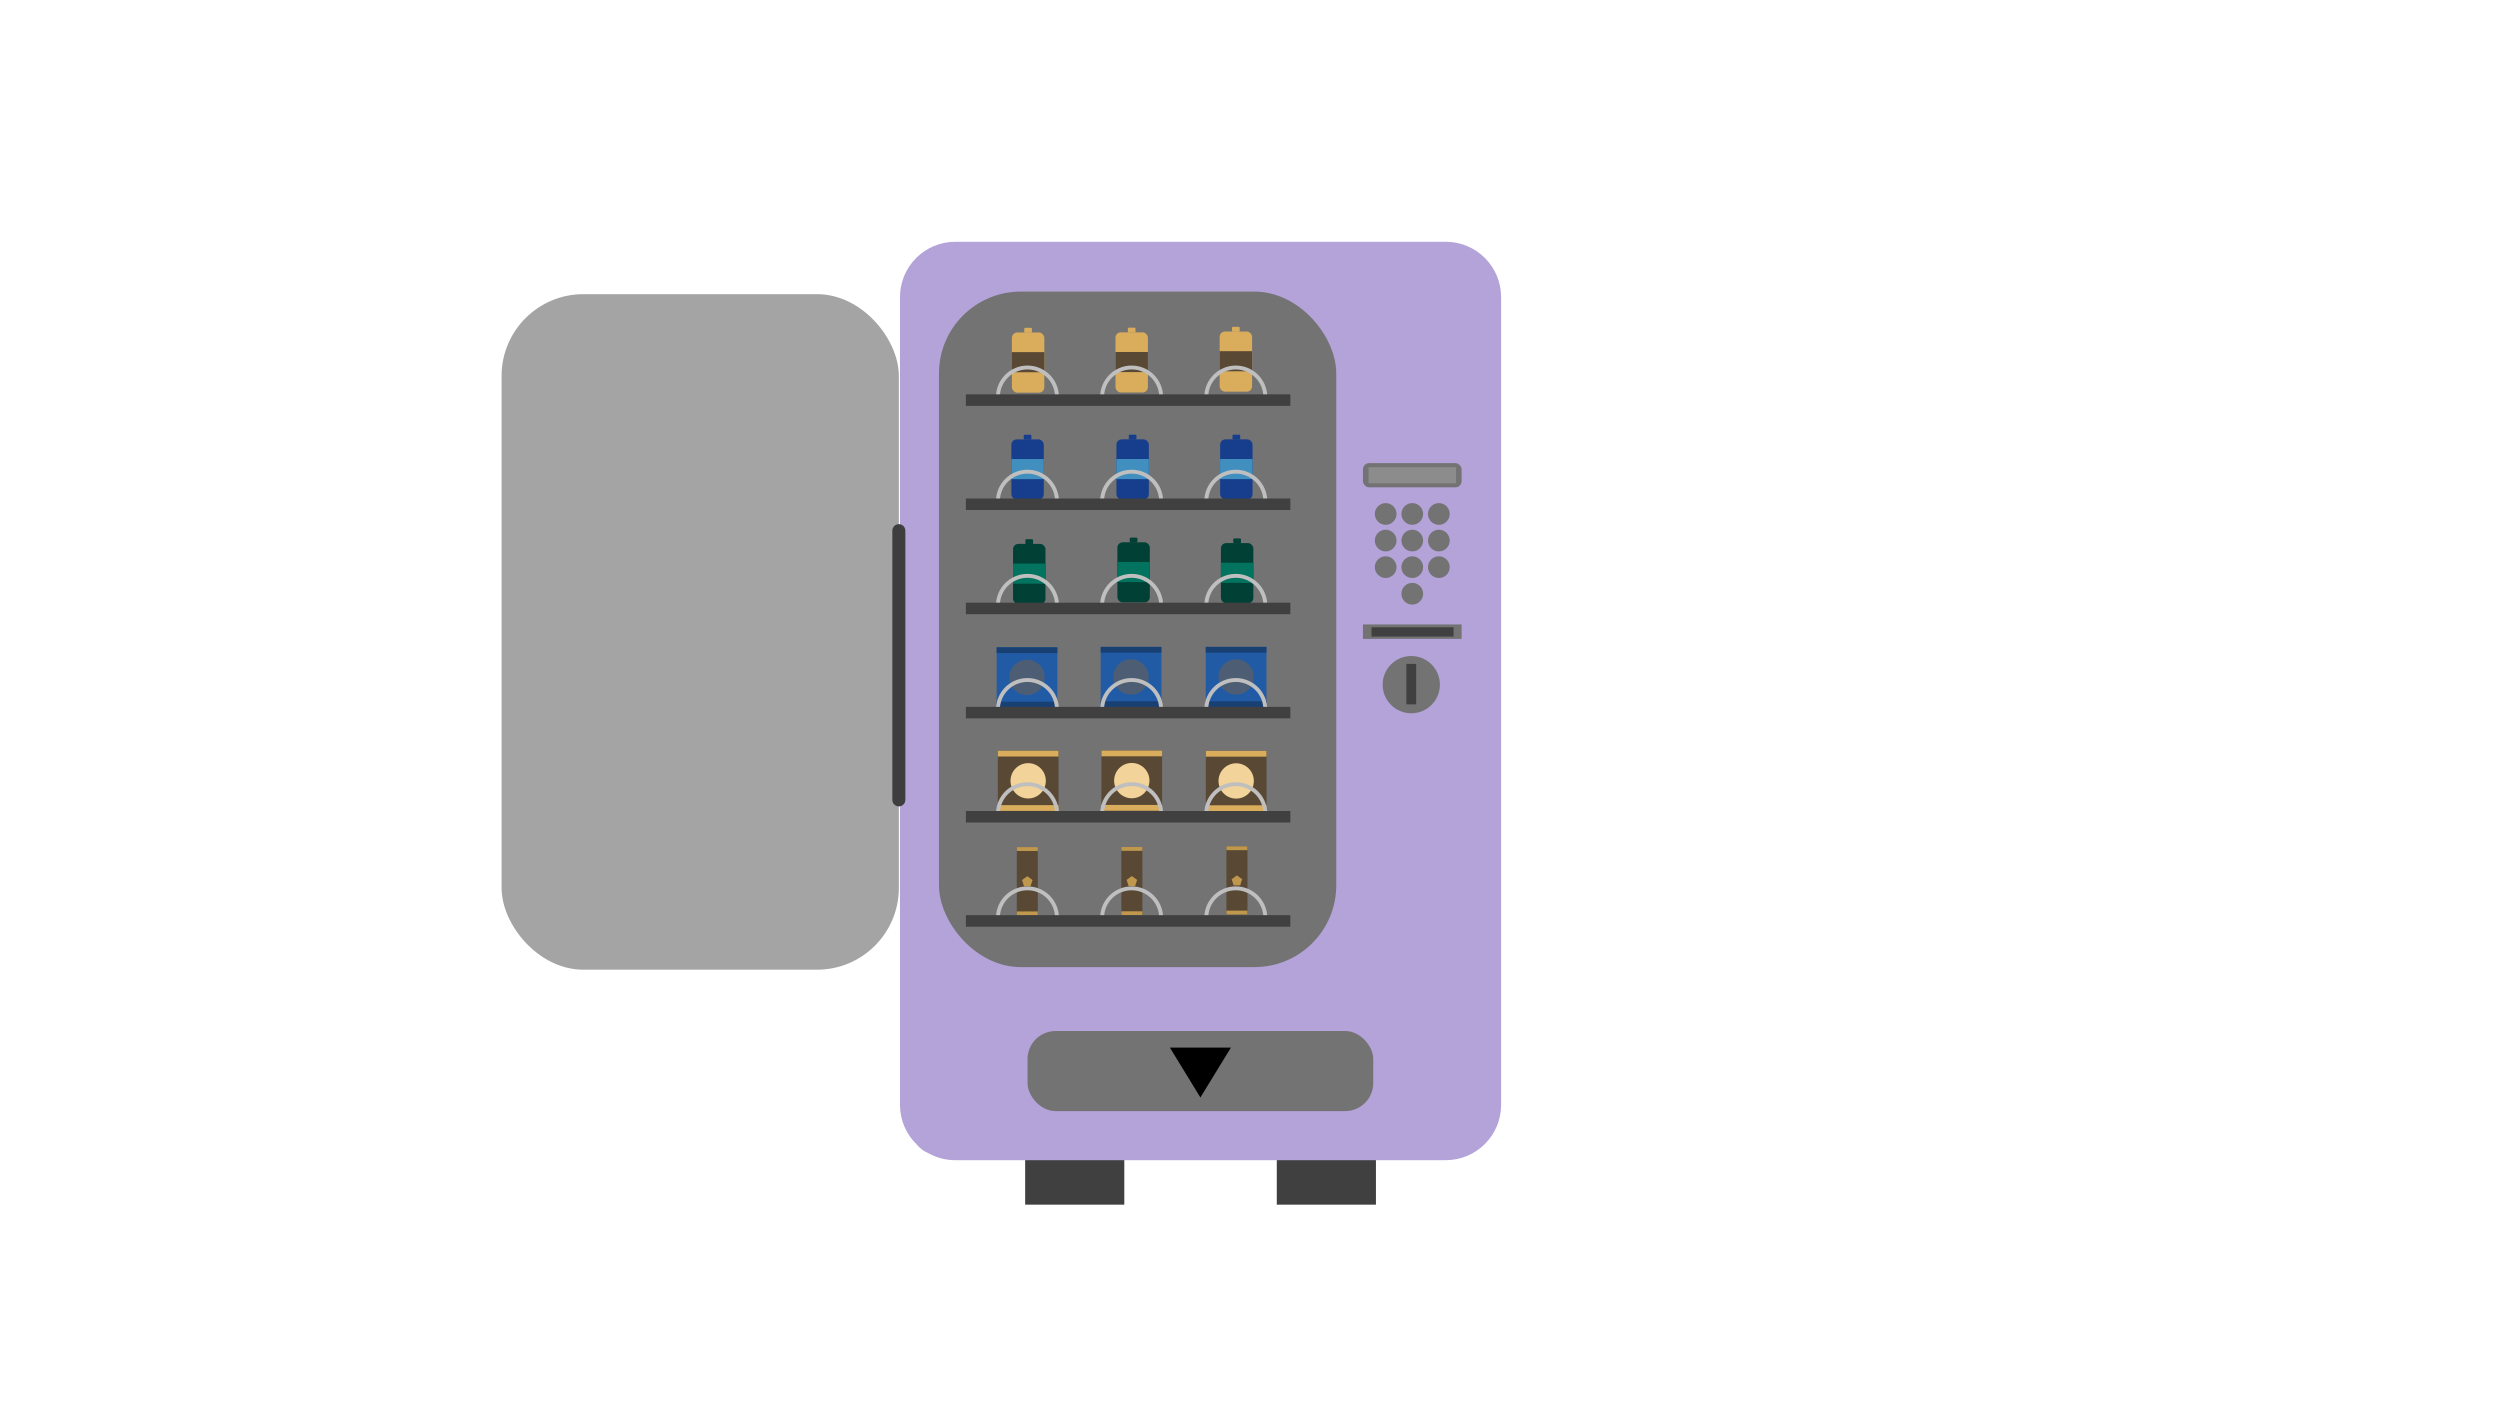 <?xml version="1.0" encoding="UTF-8"?>
<svg id="Automat-Voll-offen" xmlns="http://www.w3.org/2000/svg" viewBox="0 0 1920 1080">
  <defs>
    <style>
      .cls-1 {
        stroke: #3f3e3e;
        stroke-linecap: round;
        stroke-linejoin: bevel;
        stroke-width: 10px;
      }

      .cls-1, .cls-2 {
        fill: none;
      }

      .cls-3 {
        fill: #418fbf;
      }

      .cls-4 {
        fill: #194073;
      }

      .cls-5 {
        fill: #594834;
      }

      .cls-6 {
        fill: #014034;
      }

      .cls-7 {
        fill: #737373;
      }

      .cls-8 {
        fill: #b4a3d9;
      }

      .cls-9 {
        opacity: .65;
      }

      .cls-10 {
        fill: #4d5d73;
      }

      .cls-11 {
        fill: #404040;
      }

      .cls-12 {
        fill: #8c8c8c;
      }

      .cls-13 {
        fill: #215ba6;
      }

      .cls-14 {
        fill: #163e8c;
      }

      .cls-15 {
        fill: #bf984e;
      }

      .cls-2 {
        stroke: #bfbfbf;
        stroke-miterlimit: 10;
        stroke-width: 3px;
      }

      .cls-16 {
        fill: #02735e;
      }

      .cls-17 {
        fill: #f2d399;
      }

      .cls-18 {
        fill: #d9ad5b;
      }
    </style>
  </defs>
  <g id="Beine">
    <rect class="cls-11" x="980.57" y="889.18" width="76.15" height="36"/>
    <rect class="cls-11" x="787.32" y="889.18" width="76.15" height="36"/>
  </g>
  <path id="Körper" class="cls-8" d="M1110.35,185.68h-376.66c-23.48,0-42.51,19.03-42.51,42.51v620.34c0,11.95,4.94,22.75,12.88,30.47,2.41,2.92,5.52,5.25,9.06,6.73,6.09,3.38,13.1,5.3,20.56,5.3h376.66c23.48,0,42.51-19.03,42.51-42.51V228.19c0-23.48-19.03-42.51-42.51-42.51Z"/>
  <rect id="Klappe" class="cls-7" x="789.14" y="791.81" width="265.53" height="61.53" rx="21.61" ry="21.61"/>
  <g id="Bedienfeld">
    <circle class="cls-7" cx="1064.19" cy="394.72" r="8.34"/>
    <circle class="cls-7" cx="1084.62" cy="394.72" r="8.34"/>
    <circle class="cls-7" cx="1105.04" cy="394.72" r="8.34"/>
    <circle class="cls-7" cx="1064.19" cy="415.15" r="8.34"/>
    <circle class="cls-7" cx="1084.62" cy="415.15" r="8.34"/>
    <circle class="cls-7" cx="1105.04" cy="415.15" r="8.34"/>
    <circle class="cls-7" cx="1064.19" cy="435.57" r="8.34"/>
    <circle class="cls-7" cx="1084.62" cy="435.57" r="8.34"/>
    <circle class="cls-7" cx="1084.62" cy="455.99" r="8.34"/>
    <circle class="cls-7" cx="1105.04" cy="435.57" r="8.34"/>
  </g>
  <g id="Geldscheine">
    <rect class="cls-7" x="1046.73" y="479.57" width="75.78" height="11.09"/>
    <rect class="cls-11" x="1053.32" y="481.75" width="63" height="7.13"/>
  </g>
  <g id="Anzeige">
    <rect class="cls-7" x="1046.73" y="355.67" width="75.78" height="18.62" rx="4.79" ry="4.79"/>
    <rect class="cls-12" x="1051.04" y="358.82" width="67.16" height="12.33"/>
  </g>
  <g id="Münzen">
    <circle class="cls-7" cx="1083.86" cy="525.81" r="21.99"/>
    <rect class="cls-11" x="1080.09" y="509.85" width="7.53" height="31.1"/>
  </g>
  <polygon id="Pfeil" points="921.9 842.86 945.34 804.56 898.47 804.56 921.9 842.86"/>
  <g id="Produkthintergrund">
    <rect class="cls-7" x="721.14" y="223.94" width="305.1" height="518.8" rx="62.81" ry="62.81"/>
  </g>
  <g id="Gelb">
    <g>
      <rect class="cls-18" x="777.13" y="255.34" width="24.91" height="46.21" rx="4.11" ry="4.11"/>
      <rect class="cls-5" x="777.11" y="270.44" width="24.93" height="15.45"/>
    </g>
    <rect class="cls-18" x="786.63" y="251.75" width="5.9" height="3.82" rx=".69" ry=".69"/>
  </g>
  <g id="Gelb-2" data-name="Gelb">
    <g>
      <rect class="cls-18" x="856.69" y="255.21" width="24.91" height="46.21" rx="4.11" ry="4.11"/>
      <rect class="cls-5" x="856.67" y="270.32" width="24.93" height="15.45"/>
    </g>
    <rect class="cls-18" x="866.19" y="251.63" width="5.9" height="3.82" rx=".69" ry=".69"/>
  </g>
  <g id="Gelb-3" data-name="Gelb">
    <g>
      <rect class="cls-18" x="936.69" y="254.6" width="24.91" height="46.21" rx="4.11" ry="4.11"/>
      <rect class="cls-5" x="936.67" y="269.7" width="24.93" height="15.45"/>
    </g>
    <rect class="cls-18" x="946.19" y="251.01" width="5.9" height="3.82" rx=".69" ry=".69"/>
  </g>
  <g id="Blau">
    <g>
      <rect class="cls-14" x="776.72" y="337.45" width="24.91" height="46.21" rx="4.11" ry="4.11"/>
      <rect class="cls-3" x="776.7" y="352.55" width="24.93" height="15.45"/>
    </g>
    <rect class="cls-14" x="786.22" y="333.86" width="5.9" height="3.82" rx=".69" ry=".69"/>
  </g>
  <g id="Blau-2" data-name="Blau">
    <g>
      <rect class="cls-14" x="857.4" y="337.42" width="24.91" height="46.21" rx="4.11" ry="4.11"/>
      <rect class="cls-3" x="857.38" y="352.53" width="24.93" height="15.45"/>
    </g>
    <rect class="cls-14" x="866.9" y="333.84" width="5.9" height="3.82" rx=".69" ry=".69"/>
  </g>
  <g id="Blau-3" data-name="Blau">
    <g>
      <rect class="cls-14" x="937.06" y="337.42" width="24.91" height="46.21" rx="4.11" ry="4.11"/>
      <rect class="cls-3" x="937.04" y="352.53" width="24.93" height="15.45"/>
    </g>
    <rect class="cls-14" x="946.56" y="333.84" width="5.9" height="3.82" rx=".69" ry=".69"/>
  </g>
  <g id="Blau-4" data-name="Blau">
    <g>
      <rect class="cls-6" x="778.02" y="417.71" width="24.91" height="46.21" rx="4.11" ry="4.11"/>
      <rect class="cls-16" x="778" y="432.82" width="24.93" height="15.45"/>
    </g>
    <rect class="cls-6" x="787.51" y="414.13" width="5.9" height="3.82" rx=".69" ry=".69"/>
  </g>
  <g id="Blau-5" data-name="Blau">
    <g>
      <rect class="cls-6" x="858.15" y="416.48" width="24.91" height="46.21" rx="4.11" ry="4.11"/>
      <rect class="cls-16" x="858.13" y="431.58" width="24.93" height="15.45"/>
    </g>
    <rect class="cls-6" x="867.64" y="412.89" width="5.9" height="3.82" rx=".69" ry=".69"/>
  </g>
  <g id="Blau-6" data-name="Blau">
    <g>
      <rect class="cls-6" x="937.66" y="417.09" width="24.91" height="46.21" rx="4.11" ry="4.11"/>
      <rect class="cls-16" x="937.64" y="432.2" width="24.93" height="15.45"/>
    </g>
    <rect class="cls-6" x="947.15" y="413.51" width="5.9" height="3.82" rx=".69" ry=".69"/>
  </g>
  <g>
    <g>
      <rect class="cls-13" x="765.42" y="497.14" width="46.64" height="46.21"/>
      <rect class="cls-4" x="765.46" y="497.15" width="46.56" height="4.43"/>
      <rect class="cls-4" x="765.42" y="538.92" width="46.64" height="4.43"/>
    </g>
    <circle class="cls-10" cx="788.74" cy="520.24" r="13.57"/>
  </g>
  <g>
    <g>
      <rect class="cls-13" x="845.33" y="496.8" width="46.64" height="46.21"/>
      <rect class="cls-4" x="845.37" y="496.81" width="46.56" height="4.43"/>
      <rect class="cls-4" x="845.33" y="538.58" width="46.64" height="4.43"/>
    </g>
    <circle class="cls-10" cx="868.65" cy="519.9" r="13.57"/>
  </g>
  <g>
    <g>
      <rect class="cls-13" x="926.01" y="496.8" width="46.64" height="46.21"/>
      <rect class="cls-4" x="926.05" y="496.81" width="46.56" height="4.43"/>
      <rect class="cls-4" x="926.01" y="538.58" width="46.64" height="4.43"/>
    </g>
    <circle class="cls-10" cx="949.33" cy="519.9" r="13.57"/>
  </g>
  <g>
    <g>
      <rect class="cls-5" x="766.31" y="576.56" width="46.64" height="46.21"/>
      <rect class="cls-18" x="766.35" y="576.58" width="46.56" height="4.43"/>
      <rect class="cls-18" x="766.31" y="618.34" width="46.64" height="4.43"/>
    </g>
    <circle class="cls-17" cx="789.63" cy="599.67" r="13.57"/>
  </g>
  <g>
    <g>
      <rect class="cls-5" x="926.06" y="576.66" width="46.64" height="46.21"/>
      <rect class="cls-18" x="926.1" y="576.68" width="46.56" height="4.43"/>
      <rect class="cls-18" x="926.06" y="618.45" width="46.64" height="4.43"/>
    </g>
    <circle class="cls-17" cx="949.38" cy="599.77" r="13.57"/>
  </g>
  <g>
    <g>
      <rect class="cls-5" x="845.89" y="576.41" width="46.64" height="46.21"/>
      <rect class="cls-18" x="845.93" y="576.42" width="46.56" height="4.43"/>
      <rect class="cls-18" x="845.89" y="618.19" width="46.64" height="4.43"/>
    </g>
    <circle class="cls-17" cx="869.21" cy="599.51" r="13.57"/>
  </g>
  <g>
    <g>
      <rect class="cls-5" x="861.19" y="650.46" width="16.17" height="52.38"/>
      <rect class="cls-15" x="861.21" y="699.87" width="16.13" height="2.98"/>
      <rect class="cls-15" x="861.18" y="650.46" width="16.18" height="2.98"/>
    </g>
    <polygon class="cls-15" points="869.27 672.81 865.23 675.74 866.77 680.49 871.77 680.49 873.31 675.74 869.27 672.81"/>
  </g>
  <g>
    <g>
      <rect class="cls-5" x="941.87" y="649.95" width="16.17" height="52.38"/>
      <rect class="cls-15" x="941.89" y="699.36" width="16.13" height="2.98"/>
      <rect class="cls-15" x="941.86" y="649.94" width="16.18" height="2.98"/>
    </g>
    <polygon class="cls-15" points="949.95 672.3 945.91 675.23 947.45 679.98 952.45 679.98 953.99 675.23 949.95 672.3"/>
  </g>
  <g>
    <g>
      <rect class="cls-5" x="780.88" y="650.57" width="16.17" height="52.38"/>
      <rect class="cls-15" x="780.9" y="699.98" width="16.13" height="2.98"/>
      <rect class="cls-15" x="780.87" y="650.57" width="16.18" height="2.98"/>
    </g>
    <polygon class="cls-15" points="788.96 672.92 784.92 675.85 786.46 680.6 791.46 680.6 793 675.85 788.96 672.92"/>
  </g>
  <g>
    <path id="Halterung" class="cls-2" d="M766.41,304.92c0-12.53,10.15-22.68,22.68-22.68s22.68,10.15,22.68,22.68"/>
    <path id="Halterung-2" data-name="Halterung" class="cls-2" d="M846.41,304.92c0-12.53,10.15-22.68,22.68-22.68s22.68,10.15,22.68,22.68"/>
    <path id="Halterung-3" data-name="Halterung" class="cls-2" d="M926.41,304.92c0-12.53,10.15-22.68,22.68-22.68s22.68,10.15,22.68,22.68"/>
  </g>
  <g id="Produktebenen">
    <rect class="cls-11" x="741.8" y="302.85" width="249.19" height="8.85"/>
  </g>
  <g>
    <path id="Halterung-4" data-name="Halterung" class="cls-2" d="M766.41,384.92c0-12.53,10.15-22.68,22.68-22.68s22.68,10.15,22.68,22.68"/>
    <path id="Halterung-5" data-name="Halterung" class="cls-2" d="M846.41,384.92c0-12.53,10.15-22.68,22.68-22.68s22.68,10.15,22.68,22.68"/>
    <path id="Halterung-6" data-name="Halterung" class="cls-2" d="M926.41,384.92c0-12.53,10.15-22.68,22.68-22.68s22.68,10.15,22.68,22.68"/>
  </g>
  <g id="Produktebenen-2" data-name="Produktebenen">
    <rect class="cls-11" x="741.8" y="382.85" width="249.19" height="8.85"/>
  </g>
  <g>
    <path id="Halterung-7" data-name="Halterung" class="cls-2" d="M766.41,464.92c0-12.53,10.15-22.68,22.68-22.68s22.68,10.15,22.68,22.68"/>
    <path id="Halterung-8" data-name="Halterung" class="cls-2" d="M846.41,464.92c0-12.53,10.15-22.68,22.68-22.68s22.68,10.15,22.68,22.68"/>
    <path id="Halterung-9" data-name="Halterung" class="cls-2" d="M926.41,464.92c0-12.53,10.15-22.68,22.68-22.68s22.68,10.15,22.68,22.68"/>
  </g>
  <g id="Produktebenen-3" data-name="Produktebenen">
    <rect class="cls-11" x="741.8" y="462.85" width="249.19" height="8.85"/>
  </g>
  <g>
    <path id="Halterung-10" data-name="Halterung" class="cls-2" d="M766.41,544.92c0-12.53,10.15-22.68,22.68-22.68s22.68,10.15,22.68,22.68"/>
    <path id="Halterung-11" data-name="Halterung" class="cls-2" d="M846.41,544.92c0-12.53,10.15-22.68,22.68-22.68s22.68,10.15,22.68,22.68"/>
    <path id="Halterung-12" data-name="Halterung" class="cls-2" d="M926.41,544.92c0-12.53,10.15-22.68,22.68-22.68s22.68,10.15,22.68,22.68"/>
  </g>
  <g id="Produktebenen-4" data-name="Produktebenen">
    <rect class="cls-11" x="741.8" y="542.85" width="249.19" height="8.85"/>
  </g>
  <g>
    <path id="Halterung-13" data-name="Halterung" class="cls-2" d="M766.41,624.92c0-12.53,10.15-22.68,22.68-22.68s22.68,10.15,22.68,22.68"/>
    <path id="Halterung-14" data-name="Halterung" class="cls-2" d="M846.41,624.92c0-12.53,10.15-22.68,22.68-22.68s22.68,10.15,22.68,22.68"/>
    <path id="Halterung-15" data-name="Halterung" class="cls-2" d="M926.41,624.92c0-12.53,10.15-22.68,22.68-22.68s22.68,10.15,22.68,22.68"/>
  </g>
  <g id="Produktebenen-5" data-name="Produktebenen">
    <rect class="cls-11" x="741.8" y="622.85" width="249.19" height="8.85"/>
  </g>
  <g>
    <path id="Halterung-16" data-name="Halterung" class="cls-2" d="M766.41,704.92c0-12.53,10.15-22.68,22.68-22.68s22.68,10.15,22.68,22.68"/>
    <path id="Halterung-17" data-name="Halterung" class="cls-2" d="M846.41,704.92c0-12.53,10.15-22.68,22.68-22.68s22.68,10.15,22.68,22.68"/>
    <path id="Halterung-18" data-name="Halterung" class="cls-2" d="M926.41,704.92c0-12.53,10.15-22.68,22.68-22.68s22.68,10.15,22.68,22.68"/>
  </g>
  <g id="Produktebenen-6" data-name="Produktebenen">
    <rect class="cls-11" x="741.8" y="702.85" width="249.19" height="8.85"/>
  </g>
  <g id="Produkthintergrund-2" data-name="Produkthintergrund" class="cls-9">
    <rect class="cls-7" x="385.21" y="225.92" width="305.1" height="518.8" rx="62.81" ry="62.81"/>
  </g>
  <line class="cls-1" x1="690.31" y1="614.31" x2="690.31" y2="407.54"/>
</svg>
